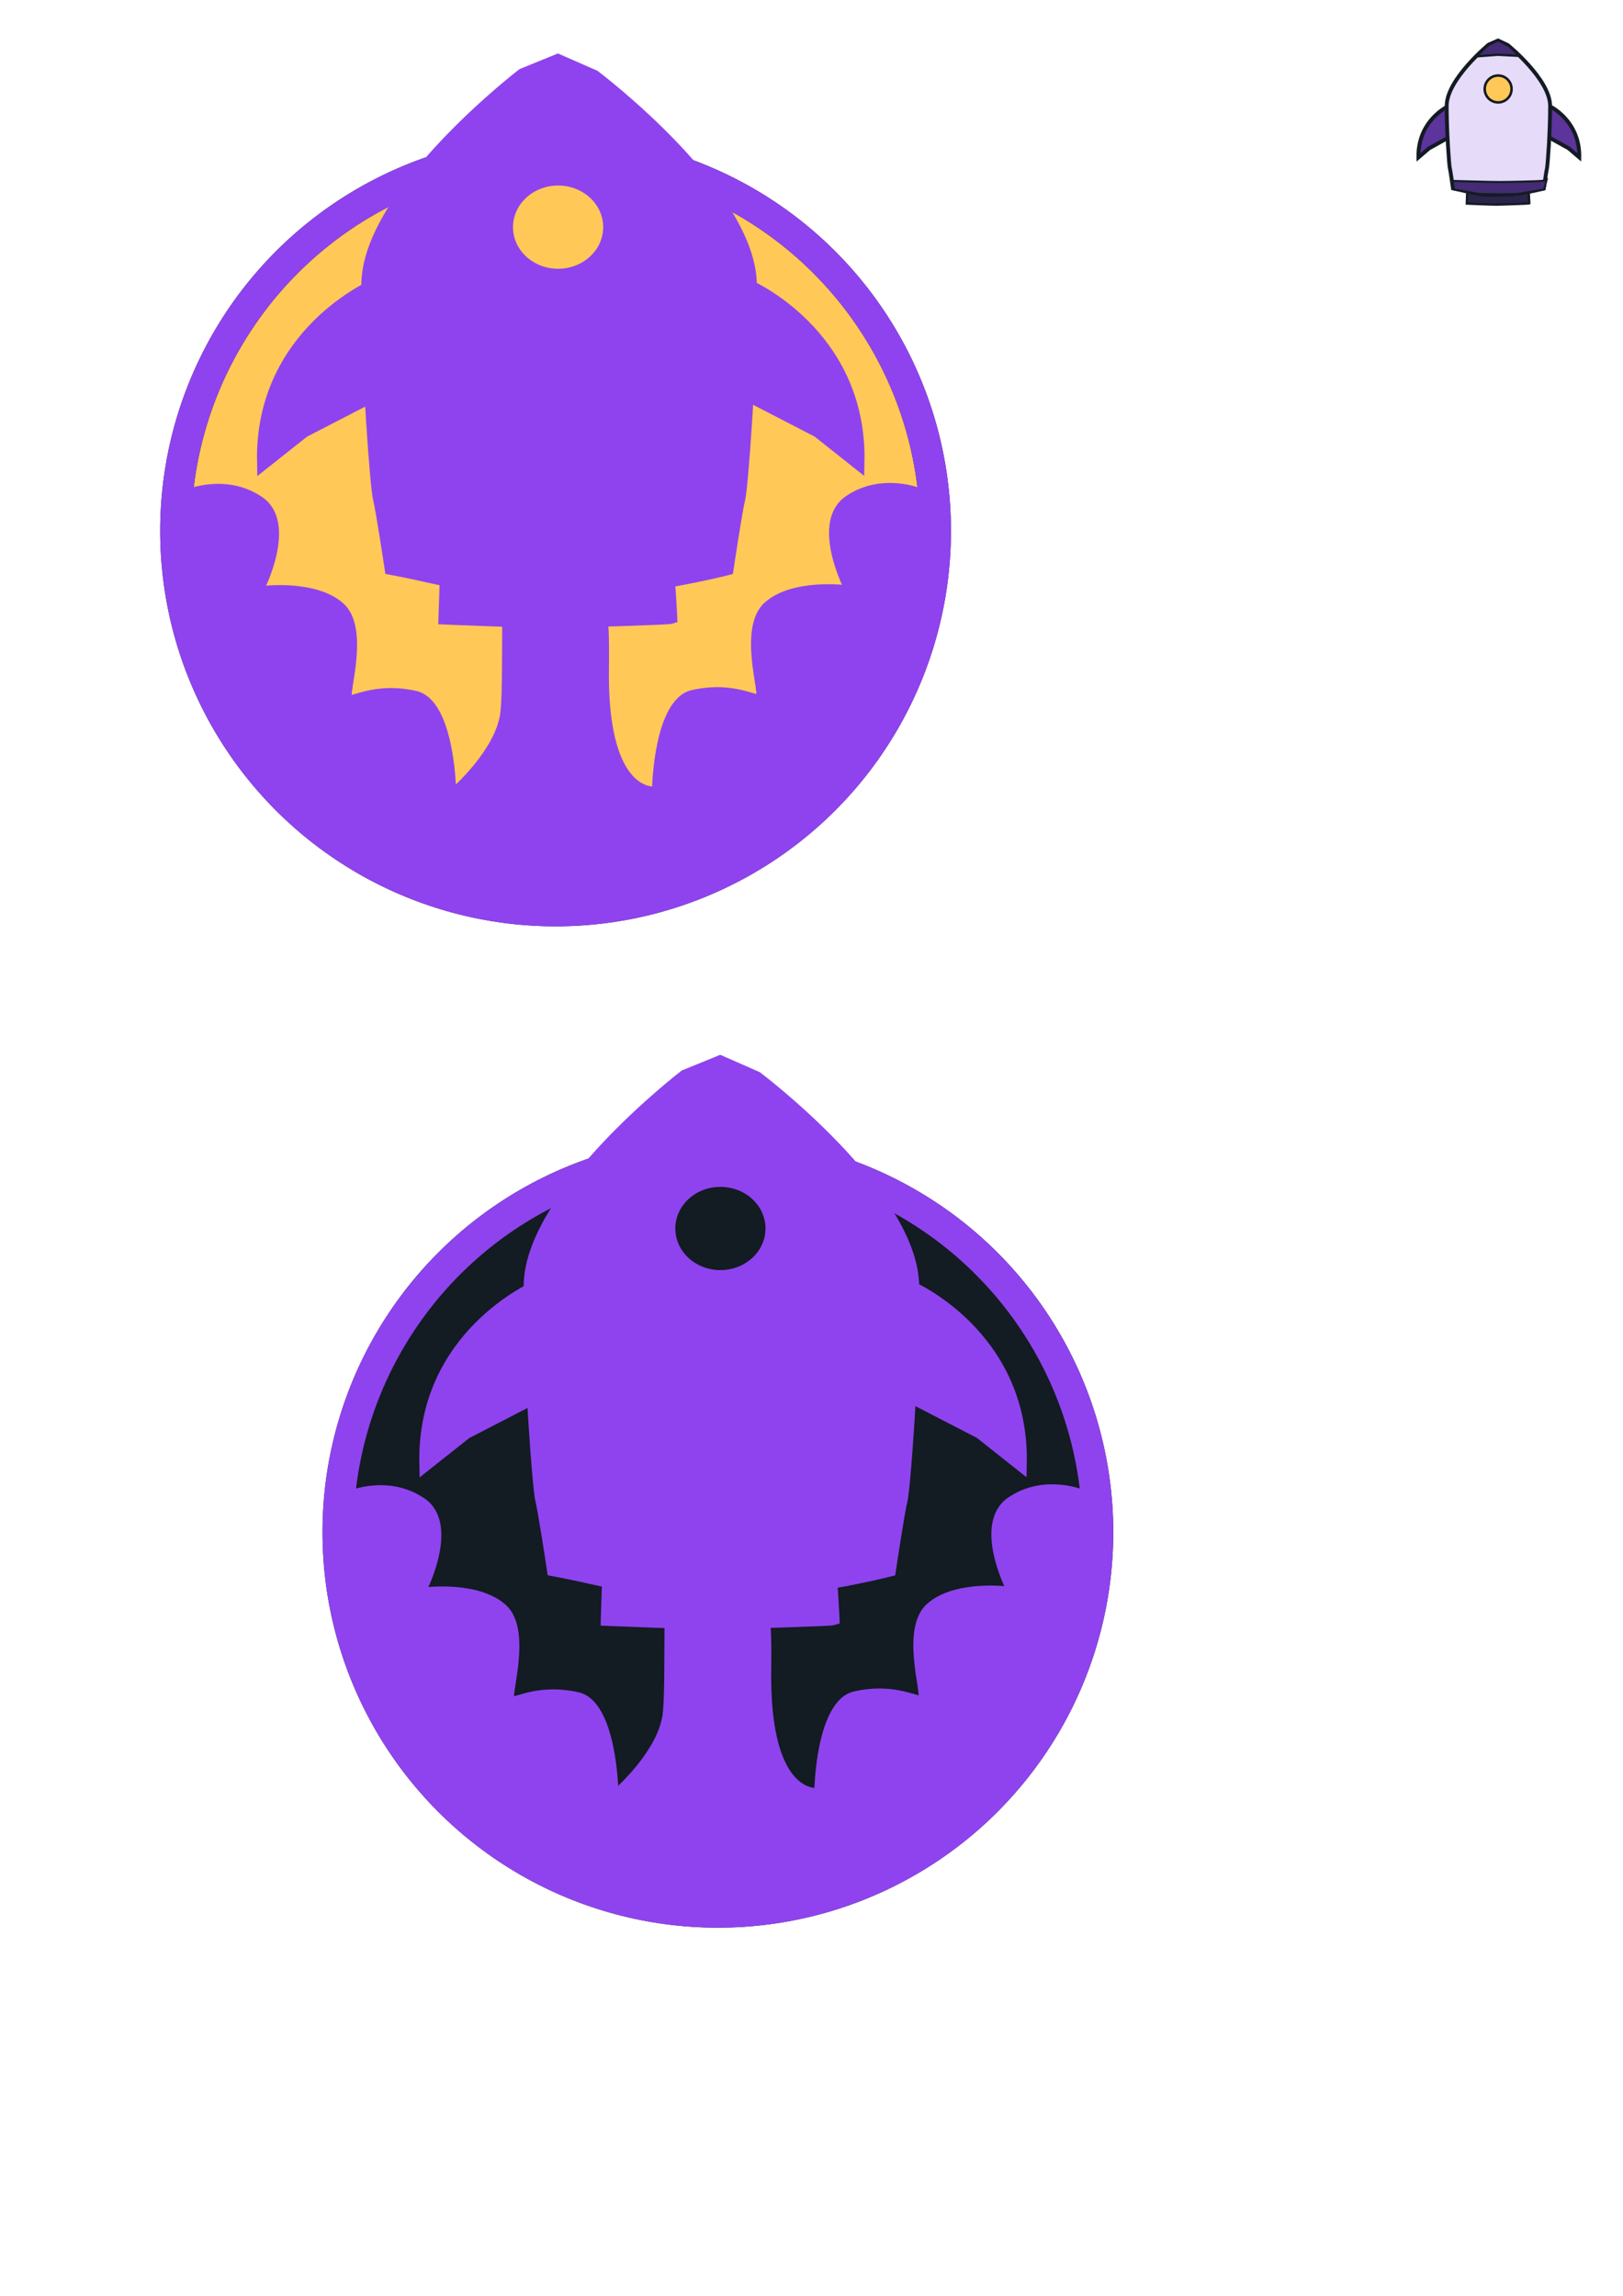<?xml version="1.0" encoding="UTF-8" standalone="no"?>
<!-- Created with Inkscape (http://www.inkscape.org/) -->

<svg
   width="210mm"
   height="297mm"
   viewBox="0 0 210 297"
   version="1.1"
   id="svg1"
   inkscape:export-filename="x.svg"
   inkscape:export-xdpi="96"
   inkscape:export-ydpi="96"
   inkscape:version="1.3 (0e150ed6c4, 2023-07-21)"
   sodipodi:docname="spacewise-logo-inkscape.svg"
   xmlns:inkscape="http://www.inkscape.org/namespaces/inkscape"
   xmlns:sodipodi="http://sodipodi.sourceforge.net/DTD/sodipodi-0.dtd"
   xmlns="http://www.w3.org/2000/svg"
   xmlns:svg="http://www.w3.org/2000/svg">
  <sodipodi:namedview
     id="namedview1"
     pagecolor="#ffffff"
     bordercolor="#000000"
     borderopacity="0.25"
     inkscape:showpageshadow="2"
     inkscape:pageopacity="0.0"
     inkscape:pagecheckerboard="0"
     inkscape:deskcolor="#d1d1d1"
     inkscape:document-units="mm"
     showgrid="false"
     inkscape:zoom="0.36569514"
     inkscape:cx="-306.26603"
     inkscape:cy="575.61607"
     inkscape:window-width="1920"
     inkscape:window-height="1017"
     inkscape:window-x="-8"
     inkscape:window-y="-8"
     inkscape:window-maximized="1"
     inkscape:current-layer="layer1">
    <inkscape:grid
       id="grid4"
       units="px"
       originx="0"
       originy="0"
       spacingx="0.265"
       spacingy="0.265"
       empcolor="#0099e5"
       empopacity="0.302"
       color="#0099e5"
       opacity="0.149"
       empspacing="5"
       dotted="false"
       gridanglex="30"
       gridanglez="30"
       visible="false" />
  </sodipodi:namedview>
  <defs
     id="defs1" />
  <g
     inkscape:label="Ebene 1"
     inkscape:groupmode="layer"
     id="layer1">
    <ellipse
       style="fill:#ffc857;fill-opacity:1;stroke:#131b23;stroke-width:4;stroke-dasharray:none;stroke-opacity:1"
       id="path1"
       cx="71.886"
       cy="68.678"
       rx="49.159"
       ry="49.159" />
    <g
       id="g11"
       transform="translate(56.276,-37.858)">
      <path
         style="fill:#2b234a;fill-opacity:1;stroke:#131b23;stroke-width:0.3;stroke-dasharray:none;stroke-opacity:1"
         d="m 134.038,59.798 c 0,0 -0.439,1.709 -0.466,2.54 -0.027,0.831 -0.057,1.855 -0.057,1.855 0,0 3.291,0.147 3.946,0.135 0.655,-0.012 3.95,-0.121 4.046,-0.152 0.096,-0.031 0.096,-0.031 0.096,-0.031 0,0 -0.071,-1.824 -0.192,-2.352 -0.121,-0.528 -0.389,-1.953 -0.389,-1.953 z"
         id="path9" />
      <path
         id="path3"
         style="fill:#5d339c;fill-opacity:1;stroke:#131b23;stroke-width:0.5;stroke-dasharray:none"
         d="m 144.182,51.573 -0.117,2.345 c 0.102,0.122 -0.019,1.657 -0.019,1.657 l 2.646,1.47 1.379,1.176 c 0.089,-4.828 -3.869,-6.637 -3.889,-6.647 z"
         sodipodi:nodetypes="cccccc" />
      <path
         id="path3-3"
         style="fill:#5d339c;fill-opacity:1;stroke:#131b23;stroke-width:0.5;stroke-dasharray:none"
         d="m 131.14,51.579 0.117,2.345 c -0.102,0.122 0.019,1.657 0.019,1.657 l -2.646,1.47 -1.379,1.176 c -0.089,-4.828 3.869,-6.637 3.889,-6.647 z"
         sodipodi:nodetypes="cccccc" />
      <path
         id="path2"
         style="fill:#e7dbfa;fill-opacity:1;stroke:#131b23;stroke-width:0.5;stroke-dasharray:none;stroke-opacity:1"
         d="m 136.336,43.637 c 0,0 -5.426,4.477 -5.426,7.913 0,3.437 0.316,7.687 0.407,8.049 0.09,0.362 0.407,2.623 0.407,2.623 2.407,0.489 3.418,0.998 5.826,0.804 2.484,0.165 5.931,-0.787 5.931,-0.787 0,0 0.316,-2.261 0.407,-2.623 0.09,-0.362 0.407,-4.612 0.407,-8.049 0,-3.437 -5.471,-7.869 -5.471,-7.869 l -1.266,-0.597 z"
         sodipodi:nodetypes="cscccccsccc" />
      <circle
         style="fill:#ffc857;fill-opacity:1;stroke:#131b23;stroke-width:0.325;stroke-dasharray:none;stroke-opacity:1"
         id="path5"
         cx="137.568"
         cy="49.368"
         r="1.738" />
      <path
         style="fill:#442b73;fill-opacity:1;stroke:#131b23;stroke-width:0.256;stroke-dasharray:none;stroke-opacity:1"
         d="m 131.672,61.258 c 0,0 4.707,0.142 5.966,0.142 1.259,0 5.084,-0.083 5.572,-0.142 0.488,-0.059 0.63,-0.142 0.63,-0.142 l -0.315,1.256 -3.51,0.592 -2.314,0.024 -2.613,-0.036 -3.211,-0.569 z"
         id="path10" />
      <path
         style="fill:#442b73;fill-opacity:1;stroke:#131b23;stroke-width:0.3;stroke-dasharray:none;stroke-opacity:1"
         d="m 137.572,43.07 -1.279,0.608 -1.535,1.471 2.766,-0.208 2.782,0.144 -1.327,-1.279 z"
         id="path11" />
    </g>
    <path
       style="fill:#8f43ee;fill-opacity:1;stroke:#8f43ee;stroke-width:0.625;stroke-dasharray:none;stroke-opacity:1"
       d="m 88.841,115.084 11.938,-5.969 10.31,-11.214 6.692,-12.661 3.075,-14.651 -1.628,-7.054 c 0,0 -5.065,-2.171 -9.586,0.904 -4.522,3.075 -0.181,11.576 -0.181,11.576 0,0 -6.873,-0.904 -10.31,2.171 -3.437,3.075 -0.362,11.938 -1.085,11.938 -0.724,0 -3.798,-1.628 -8.501,-0.543 -4.703,1.085 -4.884,12.481 -4.884,12.481 0,0 -6.127,0.74 -6.211,-14.44 -0.014,-2.468 0.243,-8.663 -0.724,-9.157 -2.72,-1.391 -6.103,-0.131 -6.103,-0.131 0,0 -6.163,-2.837 -6.299,0.215 -0.136,3.052 0.045,11.418 -0.317,13.86 -0.724,4.884 -6.331,9.767 -6.331,9.767 0,0 -0.181,-11.395 -4.884,-12.481 -4.703,-1.085 -7.778,0.543 -8.501,0.543 -0.724,0 2.351,-8.863 -1.085,-11.938 -3.437,-3.075 -10.31,-2.171 -10.31,-2.171 0,0 4.341,-8.501 -0.181,-11.576 -4.522,-3.075 -9.586,-0.904 -9.586,-0.904 l -1.628,7.054 3.075,14.651 6.692,12.661 10.31,11.214 11.938,5.969 17.152,2.656 z"
       id="path12-6"
       sodipodi:nodetypes="ccccccscssscsscsscssscscccccccc" />
    <ellipse
       style="fill:none;fill-opacity:1;stroke:#8f43ee;stroke-width:4;stroke-dasharray:none;stroke-opacity:1"
       id="path1-3"
       cx="71.886"
       cy="68.678"
       rx="49.159"
       ry="49.159" />
    <path
       style="fill:#8f43ee;fill-opacity:1;stroke:#8f43ee;stroke-width:1.067;stroke-dasharray:none;stroke-opacity:1"
       d="m 59.186,65.17 c 0,0 -1.619,5.862 -1.719,8.715 -0.1,2.853 -0.211,6.364 -0.211,6.364 0,0 12.143,0.506 14.562,0.464 2.419,-0.041 14.575,-0.414 14.93,-0.522 0.355,-0.108 0.355,-0.108 0.355,-0.108 0,0 -0.263,-6.257 -0.708,-8.07 -0.446,-1.813 -1.436,-6.702 -1.436,-6.702 z"
       id="path9-6" />
    <path
       id="path3-2"
       style="fill:#8f43ee;fill-opacity:1;stroke:#8f43ee;stroke-width:1.779;stroke-dasharray:none;stroke-opacity:1"
       d="m 96.618,36.949 -0.433,8.044 c 0.378,0.42 -0.069,5.686 -0.069,5.686 l 9.762,5.042 5.089,4.034 C 111.296,43.19 96.69,36.982 96.618,36.949 Z"
       sodipodi:nodetypes="cccccc" />
    <path
       id="path3-3-4"
       style="fill:#8f43ee;fill-opacity:1;stroke:#8f43ee;stroke-width:1.779;stroke-dasharray:none;stroke-opacity:1"
       d="m 48.494,36.971 0.433,8.044 c -0.378,0.42 0.069,5.686 0.069,5.686 l -9.762,5.042 -5.089,4.034 C 33.816,43.213 48.422,37.004 48.494,36.971 Z"
       sodipodi:nodetypes="cccccc" />
    <path
       id="path2-2"
       style="fill:#8f43ee;fill-opacity:1;stroke:#8f43ee;stroke-width:1.779;stroke-dasharray:none;stroke-opacity:1"
       d="m 67.667,9.719 c 0,0 -20.023,15.359 -20.023,27.151 0,11.792 1.167,26.376 1.501,27.617 0.334,1.241 1.503,8.998 1.503,8.998 8.883,1.679 12.614,3.425 21.499,2.759 9.168,0.564 21.887,-2.7 21.887,-2.7 0,0 1.167,-7.759 1.501,-9 0.334,-1.241 1.503,-15.824 1.503,-27.616 0,-11.792 -20.19,-26.998 -20.19,-26.998 l -4.671,-2.049 z"
       sodipodi:nodetypes="cscccccsccc" />
    <ellipse
       style="fill:#ffc857;fill-opacity:1;stroke:#8f43ee;stroke-width:1.156;stroke-dasharray:none;stroke-opacity:1"
       id="path5-7"
       cx="72.212"
       cy="29.385"
       rx="6.412"
       ry="5.962" />
    <ellipse
       style="fill:#131b23;fill-opacity:1;stroke:#131b23;stroke-width:4;stroke-dasharray:none;stroke-opacity:1"
       id="path1-9"
       cx="92.888"
       cy="198.218"
       rx="49.159"
       ry="49.159" />
    <path
       style="fill:#8f43ee;fill-opacity:1;stroke:#8f43ee;stroke-width:0.625;stroke-dasharray:none;stroke-opacity:1"
       d="m 109.842,244.624 11.938,-5.969 10.31,-11.214 6.692,-12.661 3.075,-14.651 -1.628,-7.054 c 0,0 -5.065,-2.171 -9.586,0.904 -4.522,3.075 -0.181,11.576 -0.181,11.576 0,0 -6.873,-0.904 -10.31,2.171 -3.437,3.075 -0.362,11.938 -1.085,11.938 -0.724,0 -3.798,-1.628 -8.501,-0.543 -4.703,1.085 -4.884,12.481 -4.884,12.481 0,0 -6.127,0.74 -6.211,-14.44 -0.014,-2.468 0.243,-8.663 -0.724,-9.157 -2.72,-1.391 -6.103,-0.131 -6.103,-0.131 0,0 -6.163,-2.837 -6.299,0.215 -0.136,3.052 0.045,11.418 -0.317,13.86 -0.724,4.884 -6.331,9.767 -6.331,9.767 0,0 -0.181,-11.395 -4.884,-12.481 -4.703,-1.085 -7.778,0.543 -8.501,0.543 -0.724,0 2.351,-8.863 -1.085,-11.938 -3.437,-3.075 -10.31,-2.171 -10.31,-2.171 0,0 4.341,-8.501 -0.181,-11.576 -4.522,-3.075 -9.586,-0.904 -9.586,-0.904 l -1.628,7.054 3.075,14.651 6.692,12.661 10.31,11.214 11.938,5.969 17.152,2.656 z"
       id="path12-6-0"
       sodipodi:nodetypes="ccccccscssscsscsscssscscccccccc" />
    <ellipse
       style="fill:none;fill-opacity:1;stroke:#8f43ee;stroke-width:4;stroke-dasharray:none;stroke-opacity:1"
       id="path1-3-7"
       cx="92.887"
       cy="198.218"
       rx="49.159"
       ry="49.159" />
    <path
       style="fill:#8f43ee;fill-opacity:1;stroke:#8f43ee;stroke-width:1.067;stroke-dasharray:none;stroke-opacity:1"
       d="m 80.188,194.71 c 0,0 -1.619,5.862 -1.719,8.715 -0.1,2.853 -0.211,6.364 -0.211,6.364 0,0 12.143,0.506 14.562,0.464 2.419,-0.041 14.575,-0.414 14.93,-0.522 0.355,-0.108 0.355,-0.108 0.355,-0.108 0,0 -0.263,-6.257 -0.708,-8.07 -0.446,-1.813 -1.436,-6.702 -1.436,-6.702 z"
       id="path9-6-5" />
    <path
       id="path3-2-5"
       style="fill:#8f43ee;fill-opacity:1;stroke:#8f43ee;stroke-width:1.779;stroke-dasharray:none;stroke-opacity:1"
       d="m 117.62,166.489 -0.433,8.044 c 0.378,0.42 -0.069,5.686 -0.069,5.686 l 9.762,5.042 5.089,4.034 c 0.328,-16.565 -14.277,-22.773 -14.349,-22.807 z"
       sodipodi:nodetypes="cccccc" />
    <path
       id="path3-3-4-1"
       style="fill:#8f43ee;fill-opacity:1;stroke:#8f43ee;stroke-width:1.779;stroke-dasharray:none;stroke-opacity:1"
       d="m 69.495,166.511 0.433,8.044 c -0.378,0.42 0.069,5.686 0.069,5.686 l -9.762,5.042 -5.089,4.034 C 54.818,172.753 69.423,166.544 69.495,166.511 Z"
       sodipodi:nodetypes="cccccc" />
    <path
       id="path2-2-4"
       style="fill:#8f43ee;fill-opacity:1;stroke:#8f43ee;stroke-width:1.779;stroke-dasharray:none;stroke-opacity:1"
       d="m 88.669,139.259 c 0,0 -20.023,15.359 -20.023,27.151 0,11.792 1.167,26.376 1.501,27.617 0.334,1.241 1.503,8.998 1.503,8.998 8.883,1.679 12.614,3.425 21.499,2.759 9.168,0.564 21.887,-2.7 21.887,-2.7 0,0 1.167,-7.759 1.501,-9 0.334,-1.241 1.503,-15.824 1.503,-27.616 0,-11.792 -20.19,-26.998 -20.19,-26.998 l -4.671,-2.049 z"
       sodipodi:nodetypes="cscccccsccc" />
    <ellipse
       style="fill:#131b23;fill-opacity:1;stroke:#8f43ee;stroke-width:1.156;stroke-dasharray:none;stroke-opacity:1"
       id="path5-7-7"
       cx="93.213"
       cy="158.925"
       rx="6.412"
       ry="5.962" />
  </g>
</svg>
